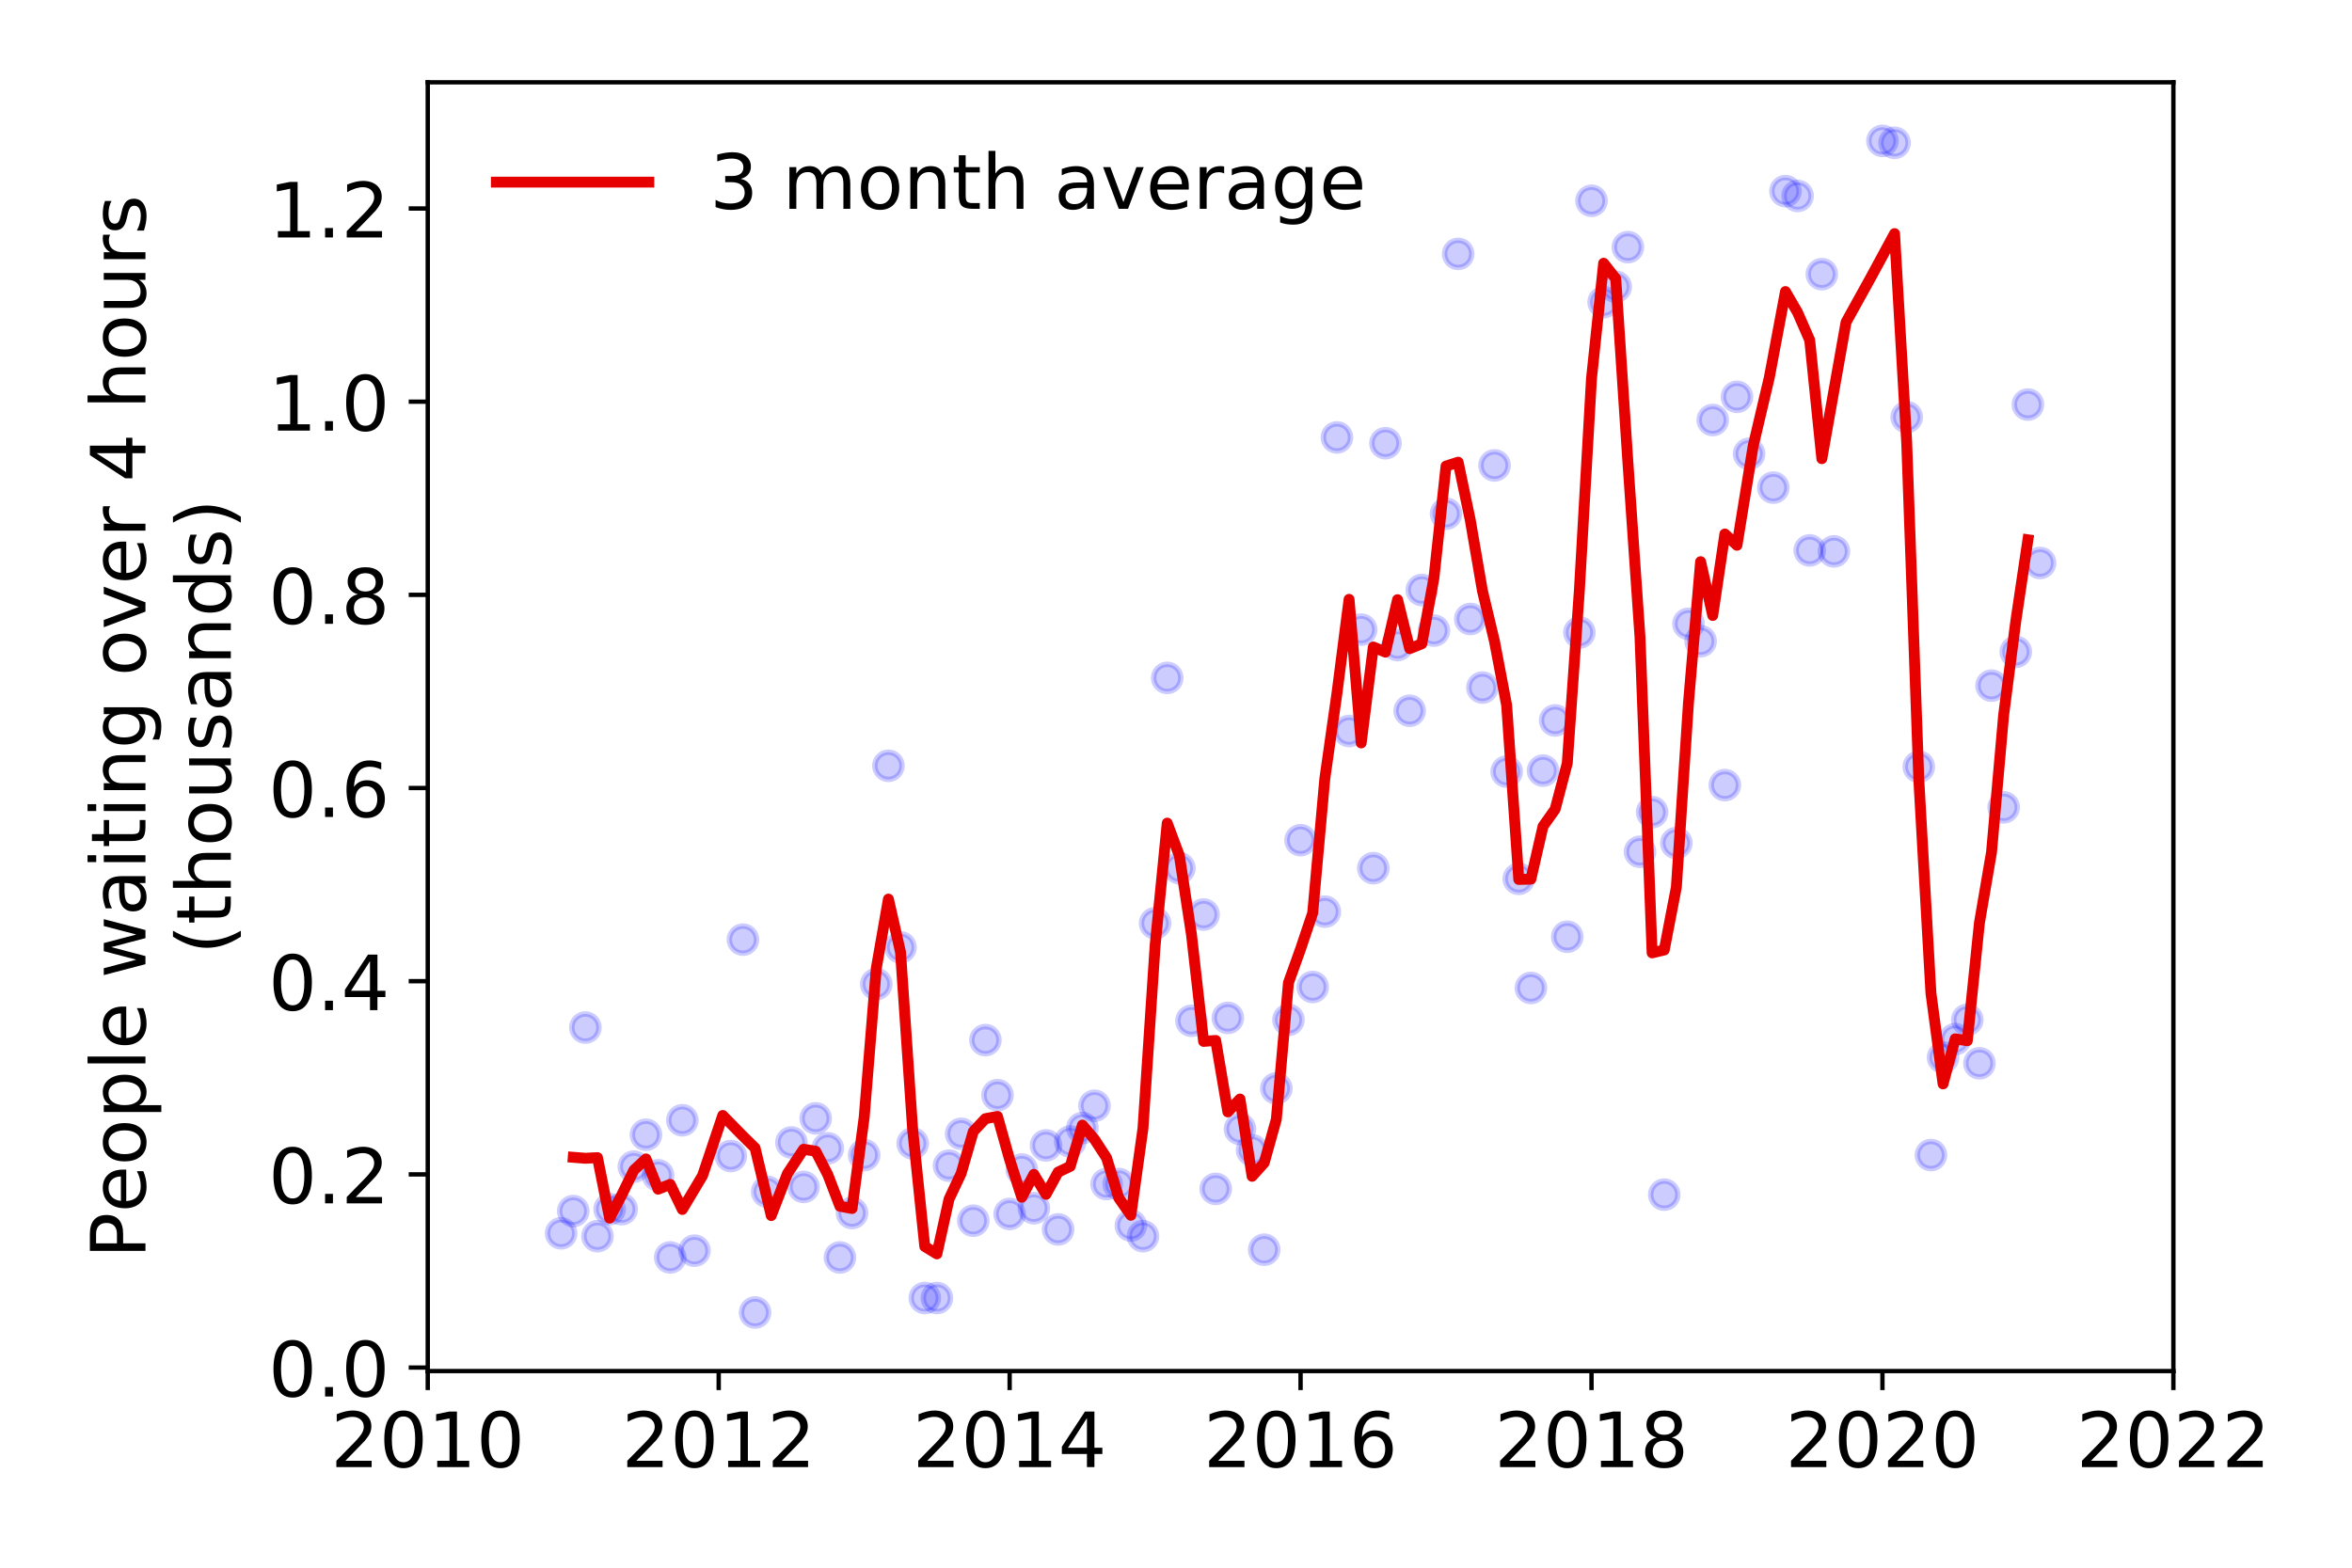 <?xml version="1.0" encoding="utf-8" standalone="no"?>
<!DOCTYPE svg PUBLIC "-//W3C//DTD SVG 1.1//EN"
  "http://www.w3.org/Graphics/SVG/1.1/DTD/svg11.dtd">
<!-- Created with matplotlib (https://matplotlib.org/) -->
<svg height="288pt" version="1.1" viewBox="0 0 432 288" width="432pt" xmlns="http://www.w3.org/2000/svg" xmlns:xlink="http://www.w3.org/1999/xlink">
 <defs>
  <style type="text/css">
*{stroke-linecap:butt;stroke-linejoin:round;}
  </style>
 </defs>
 <g id="figure_1">
  <g id="patch_1">
   <path d="M 0 288 
L 432 288 
L 432 0 
L 0 0 
z
" style="fill:#ffffff;"/>
  </g>
  <g id="axes_1">
   <g id="patch_2">
    <path d="M 78.57 251.88 
L 399.192 251.88 
L 399.192 15.12 
L 78.57 15.12 
z
" style="fill:#ffffff;"/>
   </g>
   <g id="matplotlib.axis_1">
    <g id="xtick_1">
     <g id="line2d_1">
      <defs>
       <path d="M 0 0 
L 0 3.5 
" id="mddf27a22f2" style="stroke:#000000;stroke-width:0.8;"/>
      </defs>
      <g>
       <use style="stroke:#000000;stroke-width:0.8;" x="78.57" xlink:href="#mddf27a22f2" y="251.88"/>
      </g>
     </g>
     <g id="text_1">
      <!-- 2010 -->
      <defs>
       <path d="M 19.188 8.297 
L 53.609 8.297 
L 53.609 0 
L 7.328 0 
L 7.328 8.297 
Q 12.938 14.109 22.625 23.891 
Q 32.328 33.688 34.812 36.531 
Q 39.547 41.844 41.422 45.531 
Q 43.312 49.219 43.312 52.781 
Q 43.312 58.594 39.234 62.25 
Q 35.156 65.922 28.609 65.922 
Q 23.969 65.922 18.812 64.312 
Q 13.672 62.703 7.812 59.422 
L 7.812 69.391 
Q 13.766 71.781 18.938 73 
Q 24.125 74.219 28.422 74.219 
Q 39.75 74.219 46.484 68.547 
Q 53.219 62.891 53.219 53.422 
Q 53.219 48.922 51.531 44.891 
Q 49.859 40.875 45.406 35.406 
Q 44.188 33.984 37.641 27.219 
Q 31.109 20.453 19.188 8.297 
z
" id="DejaVuSans-50"/>
       <path d="M 31.781 66.406 
Q 24.172 66.406 20.328 58.906 
Q 16.5 51.422 16.5 36.375 
Q 16.5 21.391 20.328 13.891 
Q 24.172 6.391 31.781 6.391 
Q 39.453 6.391 43.281 13.891 
Q 47.125 21.391 47.125 36.375 
Q 47.125 51.422 43.281 58.906 
Q 39.453 66.406 31.781 66.406 
z
M 31.781 74.219 
Q 44.047 74.219 50.516 64.516 
Q 56.984 54.828 56.984 36.375 
Q 56.984 17.969 50.516 8.266 
Q 44.047 -1.422 31.781 -1.422 
Q 19.531 -1.422 13.062 8.266 
Q 6.594 17.969 6.594 36.375 
Q 6.594 54.828 13.062 64.516 
Q 19.531 74.219 31.781 74.219 
z
" id="DejaVuSans-48"/>
       <path d="M 12.406 8.297 
L 28.516 8.297 
L 28.516 63.922 
L 10.984 60.406 
L 10.984 69.391 
L 28.422 72.906 
L 38.281 72.906 
L 38.281 8.297 
L 54.391 8.297 
L 54.391 0 
L 12.406 0 
z
" id="DejaVuSans-49"/>
      </defs>
      <g transform="translate(60.755 269.518)scale(0.14 -0.14)">
       <use xlink:href="#DejaVuSans-50"/>
       <use x="63.623" xlink:href="#DejaVuSans-48"/>
       <use x="127.246" xlink:href="#DejaVuSans-49"/>
       <use x="190.869" xlink:href="#DejaVuSans-48"/>
      </g>
     </g>
    </g>
    <g id="xtick_2">
     <g id="line2d_2">
      <g>
       <use style="stroke:#000000;stroke-width:0.8;" x="132.007" xlink:href="#mddf27a22f2" y="251.88"/>
      </g>
     </g>
     <g id="text_2">
      <!-- 2012 -->
      <g transform="translate(114.192 269.518)scale(0.14 -0.14)">
       <use xlink:href="#DejaVuSans-50"/>
       <use x="63.623" xlink:href="#DejaVuSans-48"/>
       <use x="127.246" xlink:href="#DejaVuSans-49"/>
       <use x="190.869" xlink:href="#DejaVuSans-50"/>
      </g>
     </g>
    </g>
    <g id="xtick_3">
     <g id="line2d_3">
      <g>
       <use style="stroke:#000000;stroke-width:0.8;" x="185.444" xlink:href="#mddf27a22f2" y="251.88"/>
      </g>
     </g>
     <g id="text_3">
      <!-- 2014 -->
      <defs>
       <path d="M 37.797 64.312 
L 12.891 25.391 
L 37.797 25.391 
z
M 35.203 72.906 
L 47.609 72.906 
L 47.609 25.391 
L 58.016 25.391 
L 58.016 17.188 
L 47.609 17.188 
L 47.609 0 
L 37.797 0 
L 37.797 17.188 
L 4.891 17.188 
L 4.891 26.703 
z
" id="DejaVuSans-52"/>
      </defs>
      <g transform="translate(167.629 269.518)scale(0.14 -0.14)">
       <use xlink:href="#DejaVuSans-50"/>
       <use x="63.623" xlink:href="#DejaVuSans-48"/>
       <use x="127.246" xlink:href="#DejaVuSans-49"/>
       <use x="190.869" xlink:href="#DejaVuSans-52"/>
      </g>
     </g>
    </g>
    <g id="xtick_4">
     <g id="line2d_4">
      <g>
       <use style="stroke:#000000;stroke-width:0.8;" x="238.881" xlink:href="#mddf27a22f2" y="251.88"/>
      </g>
     </g>
     <g id="text_4">
      <!-- 2016 -->
      <defs>
       <path d="M 33.016 40.375 
Q 26.375 40.375 22.484 35.828 
Q 18.609 31.297 18.609 23.391 
Q 18.609 15.531 22.484 10.953 
Q 26.375 6.391 33.016 6.391 
Q 39.656 6.391 43.531 10.953 
Q 47.406 15.531 47.406 23.391 
Q 47.406 31.297 43.531 35.828 
Q 39.656 40.375 33.016 40.375 
z
M 52.594 71.297 
L 52.594 62.312 
Q 48.875 64.062 45.094 64.984 
Q 41.312 65.922 37.594 65.922 
Q 27.828 65.922 22.672 59.328 
Q 17.531 52.734 16.797 39.406 
Q 19.672 43.656 24.016 45.922 
Q 28.375 48.188 33.594 48.188 
Q 44.578 48.188 50.953 41.516 
Q 57.328 34.859 57.328 23.391 
Q 57.328 12.156 50.688 5.359 
Q 44.047 -1.422 33.016 -1.422 
Q 20.359 -1.422 13.672 8.266 
Q 6.984 17.969 6.984 36.375 
Q 6.984 53.656 15.188 63.938 
Q 23.391 74.219 37.203 74.219 
Q 40.922 74.219 44.703 73.484 
Q 48.484 72.75 52.594 71.297 
z
" id="DejaVuSans-54"/>
      </defs>
      <g transform="translate(221.066 269.518)scale(0.14 -0.14)">
       <use xlink:href="#DejaVuSans-50"/>
       <use x="63.623" xlink:href="#DejaVuSans-48"/>
       <use x="127.246" xlink:href="#DejaVuSans-49"/>
       <use x="190.869" xlink:href="#DejaVuSans-54"/>
      </g>
     </g>
    </g>
    <g id="xtick_5">
     <g id="line2d_5">
      <g>
       <use style="stroke:#000000;stroke-width:0.8;" x="292.318" xlink:href="#mddf27a22f2" y="251.88"/>
      </g>
     </g>
     <g id="text_5">
      <!-- 2018 -->
      <defs>
       <path d="M 31.781 34.625 
Q 24.75 34.625 20.719 30.859 
Q 16.703 27.094 16.703 20.516 
Q 16.703 13.922 20.719 10.156 
Q 24.75 6.391 31.781 6.391 
Q 38.812 6.391 42.859 10.172 
Q 46.922 13.969 46.922 20.516 
Q 46.922 27.094 42.891 30.859 
Q 38.875 34.625 31.781 34.625 
z
M 21.922 38.812 
Q 15.578 40.375 12.031 44.719 
Q 8.5 49.078 8.5 55.328 
Q 8.5 64.062 14.719 69.141 
Q 20.953 74.219 31.781 74.219 
Q 42.672 74.219 48.875 69.141 
Q 55.078 64.062 55.078 55.328 
Q 55.078 49.078 51.531 44.719 
Q 48 40.375 41.703 38.812 
Q 48.828 37.156 52.797 32.312 
Q 56.781 27.484 56.781 20.516 
Q 56.781 9.906 50.312 4.234 
Q 43.844 -1.422 31.781 -1.422 
Q 19.734 -1.422 13.25 4.234 
Q 6.781 9.906 6.781 20.516 
Q 6.781 27.484 10.781 32.312 
Q 14.797 37.156 21.922 38.812 
z
M 18.312 54.391 
Q 18.312 48.734 21.844 45.562 
Q 25.391 42.391 31.781 42.391 
Q 38.141 42.391 41.719 45.562 
Q 45.312 48.734 45.312 54.391 
Q 45.312 60.062 41.719 63.234 
Q 38.141 66.406 31.781 66.406 
Q 25.391 66.406 21.844 63.234 
Q 18.312 60.062 18.312 54.391 
z
" id="DejaVuSans-56"/>
      </defs>
      <g transform="translate(274.503 269.518)scale(0.14 -0.14)">
       <use xlink:href="#DejaVuSans-50"/>
       <use x="63.623" xlink:href="#DejaVuSans-48"/>
       <use x="127.246" xlink:href="#DejaVuSans-49"/>
       <use x="190.869" xlink:href="#DejaVuSans-56"/>
      </g>
     </g>
    </g>
    <g id="xtick_6">
     <g id="line2d_6">
      <g>
       <use style="stroke:#000000;stroke-width:0.8;" x="345.755" xlink:href="#mddf27a22f2" y="251.88"/>
      </g>
     </g>
     <g id="text_6">
      <!-- 2020 -->
      <g transform="translate(327.94 269.518)scale(0.14 -0.14)">
       <use xlink:href="#DejaVuSans-50"/>
       <use x="63.623" xlink:href="#DejaVuSans-48"/>
       <use x="127.246" xlink:href="#DejaVuSans-50"/>
       <use x="190.869" xlink:href="#DejaVuSans-48"/>
      </g>
     </g>
    </g>
    <g id="xtick_7">
     <g id="line2d_7">
      <g>
       <use style="stroke:#000000;stroke-width:0.8;" x="399.192" xlink:href="#mddf27a22f2" y="251.88"/>
      </g>
     </g>
     <g id="text_7">
      <!-- 2022 -->
      <g transform="translate(381.377 269.518)scale(0.14 -0.14)">
       <use xlink:href="#DejaVuSans-50"/>
       <use x="63.623" xlink:href="#DejaVuSans-48"/>
       <use x="127.246" xlink:href="#DejaVuSans-50"/>
       <use x="190.869" xlink:href="#DejaVuSans-50"/>
      </g>
     </g>
    </g>
   </g>
   <g id="matplotlib.axis_2">
    <g id="ytick_1">
     <g id="line2d_8">
      <defs>
       <path d="M 0 0 
L -3.5 0 
" id="md54a21e71d" style="stroke:#000000;stroke-width:0.8;"/>
      </defs>
      <g>
       <use style="stroke:#000000;stroke-width:0.8;" x="78.57" xlink:href="#md54a21e71d" y="251.232"/>
      </g>
     </g>
     <g id="text_8">
      <!-- 0.0 -->
      <defs>
       <path d="M 10.688 12.406 
L 21 12.406 
L 21 0 
L 10.688 0 
z
" id="DejaVuSans-46"/>
      </defs>
      <g transform="translate(49.306 256.551)scale(0.14 -0.14)">
       <use xlink:href="#DejaVuSans-48"/>
       <use x="63.623" xlink:href="#DejaVuSans-46"/>
       <use x="95.41" xlink:href="#DejaVuSans-48"/>
      </g>
     </g>
    </g>
    <g id="ytick_2">
     <g id="line2d_9">
      <g>
       <use style="stroke:#000000;stroke-width:0.8;" x="78.57" xlink:href="#md54a21e71d" y="215.744"/>
      </g>
     </g>
     <g id="text_9">
      <!-- 0.2 -->
      <g transform="translate(49.306 221.063)scale(0.14 -0.14)">
       <use xlink:href="#DejaVuSans-48"/>
       <use x="63.623" xlink:href="#DejaVuSans-46"/>
       <use x="95.41" xlink:href="#DejaVuSans-50"/>
      </g>
     </g>
    </g>
    <g id="ytick_3">
     <g id="line2d_10">
      <g>
       <use style="stroke:#000000;stroke-width:0.8;" x="78.57" xlink:href="#md54a21e71d" y="180.256"/>
      </g>
     </g>
     <g id="text_10">
      <!-- 0.4 -->
      <g transform="translate(49.306 185.575)scale(0.14 -0.14)">
       <use xlink:href="#DejaVuSans-48"/>
       <use x="63.623" xlink:href="#DejaVuSans-46"/>
       <use x="95.41" xlink:href="#DejaVuSans-52"/>
      </g>
     </g>
    </g>
    <g id="ytick_4">
     <g id="line2d_11">
      <g>
       <use style="stroke:#000000;stroke-width:0.8;" x="78.57" xlink:href="#md54a21e71d" y="144.768"/>
      </g>
     </g>
     <g id="text_11">
      <!-- 0.6 -->
      <g transform="translate(49.306 150.086)scale(0.14 -0.14)">
       <use xlink:href="#DejaVuSans-48"/>
       <use x="63.623" xlink:href="#DejaVuSans-46"/>
       <use x="95.41" xlink:href="#DejaVuSans-54"/>
      </g>
     </g>
    </g>
    <g id="ytick_5">
     <g id="line2d_12">
      <g>
       <use style="stroke:#000000;stroke-width:0.8;" x="78.57" xlink:href="#md54a21e71d" y="109.279"/>
      </g>
     </g>
     <g id="text_12">
      <!-- 0.8 -->
      <g transform="translate(49.306 114.598)scale(0.14 -0.14)">
       <use xlink:href="#DejaVuSans-48"/>
       <use x="63.623" xlink:href="#DejaVuSans-46"/>
       <use x="95.41" xlink:href="#DejaVuSans-56"/>
      </g>
     </g>
    </g>
    <g id="ytick_6">
     <g id="line2d_13">
      <g>
       <use style="stroke:#000000;stroke-width:0.8;" x="78.57" xlink:href="#md54a21e71d" y="73.791"/>
      </g>
     </g>
     <g id="text_13">
      <!-- 1.0 -->
      <g transform="translate(49.306 79.11)scale(0.14 -0.14)">
       <use xlink:href="#DejaVuSans-49"/>
       <use x="63.623" xlink:href="#DejaVuSans-46"/>
       <use x="95.41" xlink:href="#DejaVuSans-48"/>
      </g>
     </g>
    </g>
    <g id="ytick_7">
     <g id="line2d_14">
      <g>
       <use style="stroke:#000000;stroke-width:0.8;" x="78.57" xlink:href="#md54a21e71d" y="38.303"/>
      </g>
     </g>
     <g id="text_14">
      <!-- 1.2 -->
      <g transform="translate(49.306 43.622)scale(0.14 -0.14)">
       <use xlink:href="#DejaVuSans-49"/>
       <use x="63.623" xlink:href="#DejaVuSans-46"/>
       <use x="95.41" xlink:href="#DejaVuSans-50"/>
      </g>
     </g>
    </g>
    <g id="text_15">
     <!-- People waiting over 4 hours -->
     <defs>
      <path d="M 19.672 64.797 
L 19.672 37.406 
L 32.078 37.406 
Q 38.969 37.406 42.719 40.969 
Q 46.484 44.531 46.484 51.125 
Q 46.484 57.672 42.719 61.234 
Q 38.969 64.797 32.078 64.797 
z
M 9.812 72.906 
L 32.078 72.906 
Q 44.344 72.906 50.609 67.359 
Q 56.891 61.812 56.891 51.125 
Q 56.891 40.328 50.609 34.812 
Q 44.344 29.297 32.078 29.297 
L 19.672 29.297 
L 19.672 0 
L 9.812 0 
z
" id="DejaVuSans-80"/>
      <path d="M 56.203 29.594 
L 56.203 25.203 
L 14.891 25.203 
Q 15.484 15.922 20.484 11.062 
Q 25.484 6.203 34.422 6.203 
Q 39.594 6.203 44.453 7.469 
Q 49.312 8.734 54.109 11.281 
L 54.109 2.781 
Q 49.266 0.734 44.188 -0.344 
Q 39.109 -1.422 33.891 -1.422 
Q 20.797 -1.422 13.156 6.188 
Q 5.516 13.812 5.516 26.812 
Q 5.516 40.234 12.766 48.109 
Q 20.016 56 32.328 56 
Q 43.359 56 49.781 48.891 
Q 56.203 41.797 56.203 29.594 
z
M 47.219 32.234 
Q 47.125 39.594 43.094 43.984 
Q 39.062 48.391 32.422 48.391 
Q 24.906 48.391 20.391 44.141 
Q 15.875 39.891 15.188 32.172 
z
" id="DejaVuSans-101"/>
      <path d="M 30.609 48.391 
Q 23.391 48.391 19.188 42.75 
Q 14.984 37.109 14.984 27.297 
Q 14.984 17.484 19.156 11.844 
Q 23.344 6.203 30.609 6.203 
Q 37.797 6.203 41.984 11.859 
Q 46.188 17.531 46.188 27.297 
Q 46.188 37.016 41.984 42.703 
Q 37.797 48.391 30.609 48.391 
z
M 30.609 56 
Q 42.328 56 49.016 48.375 
Q 55.719 40.766 55.719 27.297 
Q 55.719 13.875 49.016 6.219 
Q 42.328 -1.422 30.609 -1.422 
Q 18.844 -1.422 12.172 6.219 
Q 5.516 13.875 5.516 27.297 
Q 5.516 40.766 12.172 48.375 
Q 18.844 56 30.609 56 
z
" id="DejaVuSans-111"/>
      <path d="M 18.109 8.203 
L 18.109 -20.797 
L 9.078 -20.797 
L 9.078 54.688 
L 18.109 54.688 
L 18.109 46.391 
Q 20.953 51.266 25.266 53.625 
Q 29.594 56 35.594 56 
Q 45.562 56 51.781 48.094 
Q 58.016 40.188 58.016 27.297 
Q 58.016 14.406 51.781 6.484 
Q 45.562 -1.422 35.594 -1.422 
Q 29.594 -1.422 25.266 0.953 
Q 20.953 3.328 18.109 8.203 
z
M 48.688 27.297 
Q 48.688 37.203 44.609 42.844 
Q 40.531 48.484 33.406 48.484 
Q 26.266 48.484 22.188 42.844 
Q 18.109 37.203 18.109 27.297 
Q 18.109 17.391 22.188 11.75 
Q 26.266 6.109 33.406 6.109 
Q 40.531 6.109 44.609 11.75 
Q 48.688 17.391 48.688 27.297 
z
" id="DejaVuSans-112"/>
      <path d="M 9.422 75.984 
L 18.406 75.984 
L 18.406 0 
L 9.422 0 
z
" id="DejaVuSans-108"/>
      <path id="DejaVuSans-32"/>
      <path d="M 4.203 54.688 
L 13.188 54.688 
L 24.422 12.016 
L 35.594 54.688 
L 46.188 54.688 
L 57.422 12.016 
L 68.609 54.688 
L 77.594 54.688 
L 63.281 0 
L 52.688 0 
L 40.922 44.828 
L 29.109 0 
L 18.5 0 
z
" id="DejaVuSans-119"/>
      <path d="M 34.281 27.484 
Q 23.391 27.484 19.188 25 
Q 14.984 22.516 14.984 16.5 
Q 14.984 11.719 18.141 8.906 
Q 21.297 6.109 26.703 6.109 
Q 34.188 6.109 38.703 11.406 
Q 43.219 16.703 43.219 25.484 
L 43.219 27.484 
z
M 52.203 31.203 
L 52.203 0 
L 43.219 0 
L 43.219 8.297 
Q 40.141 3.328 35.547 0.953 
Q 30.953 -1.422 24.312 -1.422 
Q 15.922 -1.422 10.953 3.297 
Q 6 8.016 6 15.922 
Q 6 25.141 12.172 29.828 
Q 18.359 34.516 30.609 34.516 
L 43.219 34.516 
L 43.219 35.406 
Q 43.219 41.609 39.141 45 
Q 35.062 48.391 27.688 48.391 
Q 23 48.391 18.547 47.266 
Q 14.109 46.141 10.016 43.891 
L 10.016 52.203 
Q 14.938 54.109 19.578 55.047 
Q 24.219 56 28.609 56 
Q 40.484 56 46.344 49.844 
Q 52.203 43.703 52.203 31.203 
z
" id="DejaVuSans-97"/>
      <path d="M 9.422 54.688 
L 18.406 54.688 
L 18.406 0 
L 9.422 0 
z
M 9.422 75.984 
L 18.406 75.984 
L 18.406 64.594 
L 9.422 64.594 
z
" id="DejaVuSans-105"/>
      <path d="M 18.312 70.219 
L 18.312 54.688 
L 36.812 54.688 
L 36.812 47.703 
L 18.312 47.703 
L 18.312 18.016 
Q 18.312 11.328 20.141 9.422 
Q 21.969 7.516 27.594 7.516 
L 36.812 7.516 
L 36.812 0 
L 27.594 0 
Q 17.188 0 13.234 3.875 
Q 9.281 7.766 9.281 18.016 
L 9.281 47.703 
L 2.688 47.703 
L 2.688 54.688 
L 9.281 54.688 
L 9.281 70.219 
z
" id="DejaVuSans-116"/>
      <path d="M 54.891 33.016 
L 54.891 0 
L 45.906 0 
L 45.906 32.719 
Q 45.906 40.484 42.875 44.328 
Q 39.844 48.188 33.797 48.188 
Q 26.516 48.188 22.312 43.547 
Q 18.109 38.922 18.109 30.906 
L 18.109 0 
L 9.078 0 
L 9.078 54.688 
L 18.109 54.688 
L 18.109 46.188 
Q 21.344 51.125 25.703 53.562 
Q 30.078 56 35.797 56 
Q 45.219 56 50.047 50.172 
Q 54.891 44.344 54.891 33.016 
z
" id="DejaVuSans-110"/>
      <path d="M 45.406 27.984 
Q 45.406 37.75 41.375 43.109 
Q 37.359 48.484 30.078 48.484 
Q 22.859 48.484 18.828 43.109 
Q 14.797 37.75 14.797 27.984 
Q 14.797 18.266 18.828 12.891 
Q 22.859 7.516 30.078 7.516 
Q 37.359 7.516 41.375 12.891 
Q 45.406 18.266 45.406 27.984 
z
M 54.391 6.781 
Q 54.391 -7.172 48.188 -13.984 
Q 42 -20.797 29.203 -20.797 
Q 24.469 -20.797 20.266 -20.094 
Q 16.062 -19.391 12.109 -17.922 
L 12.109 -9.188 
Q 16.062 -11.328 19.922 -12.344 
Q 23.781 -13.375 27.781 -13.375 
Q 36.625 -13.375 41.016 -8.766 
Q 45.406 -4.156 45.406 5.172 
L 45.406 9.625 
Q 42.625 4.781 38.281 2.391 
Q 33.938 0 27.875 0 
Q 17.828 0 11.672 7.656 
Q 5.516 15.328 5.516 27.984 
Q 5.516 40.672 11.672 48.328 
Q 17.828 56 27.875 56 
Q 33.938 56 38.281 53.609 
Q 42.625 51.219 45.406 46.391 
L 45.406 54.688 
L 54.391 54.688 
z
" id="DejaVuSans-103"/>
      <path d="M 2.984 54.688 
L 12.5 54.688 
L 29.594 8.797 
L 46.688 54.688 
L 56.203 54.688 
L 35.688 0 
L 23.484 0 
z
" id="DejaVuSans-118"/>
      <path d="M 41.109 46.297 
Q 39.594 47.172 37.812 47.578 
Q 36.031 48 33.891 48 
Q 26.266 48 22.188 43.047 
Q 18.109 38.094 18.109 28.812 
L 18.109 0 
L 9.078 0 
L 9.078 54.688 
L 18.109 54.688 
L 18.109 46.188 
Q 20.953 51.172 25.484 53.578 
Q 30.031 56 36.531 56 
Q 37.453 56 38.578 55.875 
Q 39.703 55.766 41.062 55.516 
z
" id="DejaVuSans-114"/>
      <path d="M 54.891 33.016 
L 54.891 0 
L 45.906 0 
L 45.906 32.719 
Q 45.906 40.484 42.875 44.328 
Q 39.844 48.188 33.797 48.188 
Q 26.516 48.188 22.312 43.547 
Q 18.109 38.922 18.109 30.906 
L 18.109 0 
L 9.078 0 
L 9.078 75.984 
L 18.109 75.984 
L 18.109 46.188 
Q 21.344 51.125 25.703 53.562 
Q 30.078 56 35.797 56 
Q 45.219 56 50.047 50.172 
Q 54.891 44.344 54.891 33.016 
z
" id="DejaVuSans-104"/>
      <path d="M 8.5 21.578 
L 8.5 54.688 
L 17.484 54.688 
L 17.484 21.922 
Q 17.484 14.156 20.5 10.266 
Q 23.531 6.391 29.594 6.391 
Q 36.859 6.391 41.078 11.031 
Q 45.312 15.672 45.312 23.688 
L 45.312 54.688 
L 54.297 54.688 
L 54.297 0 
L 45.312 0 
L 45.312 8.406 
Q 42.047 3.422 37.719 1 
Q 33.406 -1.422 27.688 -1.422 
Q 18.266 -1.422 13.375 4.438 
Q 8.5 10.297 8.5 21.578 
z
M 31.109 56 
z
" id="DejaVuSans-117"/>
      <path d="M 44.281 53.078 
L 44.281 44.578 
Q 40.484 46.531 36.375 47.5 
Q 32.281 48.484 27.875 48.484 
Q 21.188 48.484 17.844 46.438 
Q 14.5 44.391 14.5 40.281 
Q 14.5 37.156 16.891 35.375 
Q 19.281 33.594 26.516 31.984 
L 29.594 31.297 
Q 39.156 29.25 43.188 25.516 
Q 47.219 21.781 47.219 15.094 
Q 47.219 7.469 41.188 3.016 
Q 35.156 -1.422 24.609 -1.422 
Q 20.219 -1.422 15.453 -0.562 
Q 10.688 0.297 5.422 2 
L 5.422 11.281 
Q 10.406 8.688 15.234 7.391 
Q 20.062 6.109 24.812 6.109 
Q 31.156 6.109 34.562 8.281 
Q 37.984 10.453 37.984 14.406 
Q 37.984 18.062 35.516 20.016 
Q 33.062 21.969 24.703 23.781 
L 21.578 24.516 
Q 13.234 26.266 9.516 29.906 
Q 5.812 33.547 5.812 39.891 
Q 5.812 47.609 11.281 51.797 
Q 16.75 56 26.812 56 
Q 31.781 56 36.172 55.266 
Q 40.578 54.547 44.281 53.078 
z
" id="DejaVuSans-115"/>
     </defs>
     <g transform="translate(26.717 231.175)rotate(-90)scale(0.14 -0.14)">
      <use xlink:href="#DejaVuSans-80"/>
      <use x="60.256" xlink:href="#DejaVuSans-101"/>
      <use x="121.779" xlink:href="#DejaVuSans-111"/>
      <use x="182.961" xlink:href="#DejaVuSans-112"/>
      <use x="246.438" xlink:href="#DejaVuSans-108"/>
      <use x="274.221" xlink:href="#DejaVuSans-101"/>
      <use x="335.744" xlink:href="#DejaVuSans-32"/>
      <use x="367.531" xlink:href="#DejaVuSans-119"/>
      <use x="449.318" xlink:href="#DejaVuSans-97"/>
      <use x="510.598" xlink:href="#DejaVuSans-105"/>
      <use x="538.381" xlink:href="#DejaVuSans-116"/>
      <use x="577.59" xlink:href="#DejaVuSans-105"/>
      <use x="605.373" xlink:href="#DejaVuSans-110"/>
      <use x="668.752" xlink:href="#DejaVuSans-103"/>
      <use x="732.229" xlink:href="#DejaVuSans-32"/>
      <use x="764.016" xlink:href="#DejaVuSans-111"/>
      <use x="825.197" xlink:href="#DejaVuSans-118"/>
      <use x="884.377" xlink:href="#DejaVuSans-101"/>
      <use x="945.9" xlink:href="#DejaVuSans-114"/>
      <use x="987.014" xlink:href="#DejaVuSans-32"/>
      <use x="1018.801" xlink:href="#DejaVuSans-52"/>
      <use x="1082.424" xlink:href="#DejaVuSans-32"/>
      <use x="1114.211" xlink:href="#DejaVuSans-104"/>
      <use x="1177.59" xlink:href="#DejaVuSans-111"/>
      <use x="1238.771" xlink:href="#DejaVuSans-117"/>
      <use x="1302.15" xlink:href="#DejaVuSans-114"/>
      <use x="1343.264" xlink:href="#DejaVuSans-115"/>
     </g>
     <!-- (thousands) -->
     <defs>
      <path d="M 31 75.875 
Q 24.469 64.656 21.281 53.656 
Q 18.109 42.672 18.109 31.391 
Q 18.109 20.125 21.312 9.062 
Q 24.516 -2 31 -13.188 
L 23.188 -13.188 
Q 15.875 -1.703 12.234 9.375 
Q 8.594 20.453 8.594 31.391 
Q 8.594 42.281 12.203 53.312 
Q 15.828 64.359 23.188 75.875 
z
" id="DejaVuSans-40"/>
      <path d="M 45.406 46.391 
L 45.406 75.984 
L 54.391 75.984 
L 54.391 0 
L 45.406 0 
L 45.406 8.203 
Q 42.578 3.328 38.25 0.953 
Q 33.938 -1.422 27.875 -1.422 
Q 17.969 -1.422 11.734 6.484 
Q 5.516 14.406 5.516 27.297 
Q 5.516 40.188 11.734 48.094 
Q 17.969 56 27.875 56 
Q 33.938 56 38.25 53.625 
Q 42.578 51.266 45.406 46.391 
z
M 14.797 27.297 
Q 14.797 17.391 18.875 11.75 
Q 22.953 6.109 30.078 6.109 
Q 37.203 6.109 41.297 11.75 
Q 45.406 17.391 45.406 27.297 
Q 45.406 37.203 41.297 42.844 
Q 37.203 48.484 30.078 48.484 
Q 22.953 48.484 18.875 42.844 
Q 14.797 37.203 14.797 27.297 
z
" id="DejaVuSans-100"/>
      <path d="M 8.016 75.875 
L 15.828 75.875 
Q 23.141 64.359 26.781 53.312 
Q 30.422 42.281 30.422 31.391 
Q 30.422 20.453 26.781 9.375 
Q 23.141 -1.703 15.828 -13.188 
L 8.016 -13.188 
Q 14.5 -2 17.703 9.062 
Q 20.906 20.125 20.906 31.391 
Q 20.906 42.672 17.703 53.656 
Q 14.5 64.656 8.016 75.875 
z
" id="DejaVuSans-41"/>
     </defs>
     <g transform="translate(42.394 175.325)rotate(-90)scale(0.14 -0.14)">
      <use xlink:href="#DejaVuSans-40"/>
      <use x="39.014" xlink:href="#DejaVuSans-116"/>
      <use x="78.223" xlink:href="#DejaVuSans-104"/>
      <use x="141.602" xlink:href="#DejaVuSans-111"/>
      <use x="202.783" xlink:href="#DejaVuSans-117"/>
      <use x="266.162" xlink:href="#DejaVuSans-115"/>
      <use x="318.262" xlink:href="#DejaVuSans-97"/>
      <use x="379.541" xlink:href="#DejaVuSans-110"/>
      <use x="442.92" xlink:href="#DejaVuSans-100"/>
      <use x="506.396" xlink:href="#DejaVuSans-115"/>
      <use x="558.496" xlink:href="#DejaVuSans-41"/>
     </g>
    </g>
   </g>
   <g id="line2d_15">
    <defs>
     <path d="M 0 2.5 
C 0.663 2.5 1.299 2.237 1.768 1.768 
C 2.237 1.299 2.5 0.663 2.5 0 
C 2.5 -0.663 2.237 -1.299 1.768 -1.768 
C 1.299 -2.237 0.663 -2.5 0 -2.5 
C -0.663 -2.5 -1.299 -2.237 -1.768 -1.768 
C -2.237 -1.299 -2.5 -0.663 -2.5 0 
C -2.5 0.663 -2.237 1.299 -1.768 1.768 
C -1.299 2.237 -0.663 2.5 0 2.5 
z
" id="m064f4f83e5" style="stroke:#0000ff;stroke-opacity:0.2;"/>
    </defs>
    <g clip-path="url(#p681b94e085)">
     <use style="fill:#0000ff;fill-opacity:0.2;stroke:#0000ff;stroke-opacity:0.2;" x="374.701" xlink:href="#m064f4f83e5" y="103.424"/>
     <use style="fill:#0000ff;fill-opacity:0.2;stroke:#0000ff;stroke-opacity:0.2;" x="372.474" xlink:href="#m064f4f83e5" y="74.323"/>
     <use style="fill:#0000ff;fill-opacity:0.2;stroke:#0000ff;stroke-opacity:0.2;" x="370.247" xlink:href="#m064f4f83e5" y="119.748"/>
     <use style="fill:#0000ff;fill-opacity:0.2;stroke:#0000ff;stroke-opacity:0.2;" x="368.021" xlink:href="#m064f4f83e5" y="148.316"/>
     <use style="fill:#0000ff;fill-opacity:0.2;stroke:#0000ff;stroke-opacity:0.2;" x="365.794" xlink:href="#m064f4f83e5" y="125.959"/>
     <use style="fill:#0000ff;fill-opacity:0.2;stroke:#0000ff;stroke-opacity:0.2;" x="363.568" xlink:href="#m064f4f83e5" y="195.338"/>
     <use style="fill:#0000ff;fill-opacity:0.2;stroke:#0000ff;stroke-opacity:0.2;" x="361.341" xlink:href="#m064f4f83e5" y="187.353"/>
     <use style="fill:#0000ff;fill-opacity:0.2;stroke:#0000ff;stroke-opacity:0.2;" x="359.115" xlink:href="#m064f4f83e5" y="190.902"/>
     <use style="fill:#0000ff;fill-opacity:0.2;stroke:#0000ff;stroke-opacity:0.2;" x="356.888" xlink:href="#m064f4f83e5" y="194.274"/>
     <use style="fill:#0000ff;fill-opacity:0.2;stroke:#0000ff;stroke-opacity:0.2;" x="354.662" xlink:href="#m064f4f83e5" y="212.195"/>
     <use style="fill:#0000ff;fill-opacity:0.2;stroke:#0000ff;stroke-opacity:0.2;" x="352.435" xlink:href="#m064f4f83e5" y="140.864"/>
     <use style="fill:#0000ff;fill-opacity:0.2;stroke:#0000ff;stroke-opacity:0.2;" x="350.209" xlink:href="#m064f4f83e5" y="76.63"/>
     <use style="fill:#0000ff;fill-opacity:0.2;stroke:#0000ff;stroke-opacity:0.2;" x="347.982" xlink:href="#m064f4f83e5" y="26.237"/>
     <use style="fill:#0000ff;fill-opacity:0.2;stroke:#0000ff;stroke-opacity:0.2;" x="345.755" xlink:href="#m064f4f83e5" y="25.882"/>
     <use style="fill:#0000ff;fill-opacity:0.2;stroke:#0000ff;stroke-opacity:0.2;" x="336.849" xlink:href="#m064f4f83e5" y="101.294"/>
     <use style="fill:#0000ff;fill-opacity:0.2;stroke:#0000ff;stroke-opacity:0.2;" x="334.623" xlink:href="#m064f4f83e5" y="50.369"/>
     <use style="fill:#0000ff;fill-opacity:0.2;stroke:#0000ff;stroke-opacity:0.2;" x="332.396" xlink:href="#m064f4f83e5" y="101.117"/>
     <use style="fill:#0000ff;fill-opacity:0.2;stroke:#0000ff;stroke-opacity:0.2;" x="330.17" xlink:href="#m064f4f83e5" y="35.996"/>
     <use style="fill:#0000ff;fill-opacity:0.2;stroke:#0000ff;stroke-opacity:0.2;" x="327.943" xlink:href="#m064f4f83e5" y="35.109"/>
     <use style="fill:#0000ff;fill-opacity:0.2;stroke:#0000ff;stroke-opacity:0.2;" x="325.717" xlink:href="#m064f4f83e5" y="89.583"/>
     <use style="fill:#0000ff;fill-opacity:0.2;stroke:#0000ff;stroke-opacity:0.2;" x="321.263" xlink:href="#m064f4f83e5" y="83.373"/>
     <use style="fill:#0000ff;fill-opacity:0.2;stroke:#0000ff;stroke-opacity:0.2;" x="319.037" xlink:href="#m064f4f83e5" y="72.904"/>
     <use style="fill:#0000ff;fill-opacity:0.2;stroke:#0000ff;stroke-opacity:0.2;" x="316.81" xlink:href="#m064f4f83e5" y="144.235"/>
     <use style="fill:#0000ff;fill-opacity:0.2;stroke:#0000ff;stroke-opacity:0.2;" x="314.584" xlink:href="#m064f4f83e5" y="77.162"/>
     <use style="fill:#0000ff;fill-opacity:0.2;stroke:#0000ff;stroke-opacity:0.2;" x="312.357" xlink:href="#m064f4f83e5" y="117.796"/>
     <use style="fill:#0000ff;fill-opacity:0.2;stroke:#0000ff;stroke-opacity:0.2;" x="310.131" xlink:href="#m064f4f83e5" y="114.602"/>
     <use style="fill:#0000ff;fill-opacity:0.2;stroke:#0000ff;stroke-opacity:0.2;" x="307.904" xlink:href="#m064f4f83e5" y="154.882"/>
     <use style="fill:#0000ff;fill-opacity:0.2;stroke:#0000ff;stroke-opacity:0.2;" x="305.678" xlink:href="#m064f4f83e5" y="219.47"/>
     <use style="fill:#0000ff;fill-opacity:0.2;stroke:#0000ff;stroke-opacity:0.2;" x="303.451" xlink:href="#m064f4f83e5" y="149.204"/>
     <use style="fill:#0000ff;fill-opacity:0.2;stroke:#0000ff;stroke-opacity:0.2;" x="301.225" xlink:href="#m064f4f83e5" y="156.479"/>
     <use style="fill:#0000ff;fill-opacity:0.2;stroke:#0000ff;stroke-opacity:0.2;" x="298.998" xlink:href="#m064f4f83e5" y="45.4"/>
     <use style="fill:#0000ff;fill-opacity:0.2;stroke:#0000ff;stroke-opacity:0.2;" x="296.771" xlink:href="#m064f4f83e5" y="52.675"/>
     <use style="fill:#0000ff;fill-opacity:0.2;stroke:#0000ff;stroke-opacity:0.2;" x="294.545" xlink:href="#m064f4f83e5" y="55.515"/>
     <use style="fill:#0000ff;fill-opacity:0.2;stroke:#0000ff;stroke-opacity:0.2;" x="292.318" xlink:href="#m064f4f83e5" y="36.883"/>
     <use style="fill:#0000ff;fill-opacity:0.2;stroke:#0000ff;stroke-opacity:0.2;" x="290.092" xlink:href="#m064f4f83e5" y="116.199"/>
     <use style="fill:#0000ff;fill-opacity:0.2;stroke:#0000ff;stroke-opacity:0.2;" x="287.865" xlink:href="#m064f4f83e5" y="172.093"/>
     <use style="fill:#0000ff;fill-opacity:0.2;stroke:#0000ff;stroke-opacity:0.2;" x="285.639" xlink:href="#m064f4f83e5" y="132.347"/>
     <use style="fill:#0000ff;fill-opacity:0.2;stroke:#0000ff;stroke-opacity:0.2;" x="283.412" xlink:href="#m064f4f83e5" y="141.574"/>
     <use style="fill:#0000ff;fill-opacity:0.2;stroke:#0000ff;stroke-opacity:0.2;" x="281.186" xlink:href="#m064f4f83e5" y="181.498"/>
     <use style="fill:#0000ff;fill-opacity:0.2;stroke:#0000ff;stroke-opacity:0.2;" x="278.959" xlink:href="#m064f4f83e5" y="161.447"/>
     <use style="fill:#0000ff;fill-opacity:0.2;stroke:#0000ff;stroke-opacity:0.2;" x="276.733" xlink:href="#m064f4f83e5" y="141.751"/>
     <use style="fill:#0000ff;fill-opacity:0.2;stroke:#0000ff;stroke-opacity:0.2;" x="274.506" xlink:href="#m064f4f83e5" y="85.502"/>
     <use style="fill:#0000ff;fill-opacity:0.2;stroke:#0000ff;stroke-opacity:0.2;" x="272.279" xlink:href="#m064f4f83e5" y="126.314"/>
     <use style="fill:#0000ff;fill-opacity:0.2;stroke:#0000ff;stroke-opacity:0.2;" x="270.053" xlink:href="#m064f4f83e5" y="113.715"/>
     <use style="fill:#0000ff;fill-opacity:0.2;stroke:#0000ff;stroke-opacity:0.2;" x="267.826" xlink:href="#m064f4f83e5" y="46.642"/>
     <use style="fill:#0000ff;fill-opacity:0.2;stroke:#0000ff;stroke-opacity:0.2;" x="265.6" xlink:href="#m064f4f83e5" y="94.374"/>
     <use style="fill:#0000ff;fill-opacity:0.2;stroke:#0000ff;stroke-opacity:0.2;" x="263.373" xlink:href="#m064f4f83e5" y="115.845"/>
     <use style="fill:#0000ff;fill-opacity:0.2;stroke:#0000ff;stroke-opacity:0.2;" x="261.147" xlink:href="#m064f4f83e5" y="108.392"/>
     <use style="fill:#0000ff;fill-opacity:0.2;stroke:#0000ff;stroke-opacity:0.2;" x="258.92" xlink:href="#m064f4f83e5" y="130.572"/>
     <use style="fill:#0000ff;fill-opacity:0.2;stroke:#0000ff;stroke-opacity:0.2;" x="256.694" xlink:href="#m064f4f83e5" y="118.506"/>
     <use style="fill:#0000ff;fill-opacity:0.2;stroke:#0000ff;stroke-opacity:0.2;" x="254.467" xlink:href="#m064f4f83e5" y="81.421"/>
     <use style="fill:#0000ff;fill-opacity:0.2;stroke:#0000ff;stroke-opacity:0.2;" x="252.241" xlink:href="#m064f4f83e5" y="159.495"/>
     <use style="fill:#0000ff;fill-opacity:0.2;stroke:#0000ff;stroke-opacity:0.2;" x="250.014" xlink:href="#m064f4f83e5" y="115.667"/>
     <use style="fill:#0000ff;fill-opacity:0.2;stroke:#0000ff;stroke-opacity:0.2;" x="247.787" xlink:href="#m064f4f83e5" y="134.298"/>
     <use style="fill:#0000ff;fill-opacity:0.2;stroke:#0000ff;stroke-opacity:0.2;" x="245.561" xlink:href="#m064f4f83e5" y="80.356"/>
     <use style="fill:#0000ff;fill-opacity:0.2;stroke:#0000ff;stroke-opacity:0.2;" x="243.334" xlink:href="#m064f4f83e5" y="167.48"/>
     <use style="fill:#0000ff;fill-opacity:0.2;stroke:#0000ff;stroke-opacity:0.2;" x="241.108" xlink:href="#m064f4f83e5" y="181.32"/>
     <use style="fill:#0000ff;fill-opacity:0.2;stroke:#0000ff;stroke-opacity:0.2;" x="238.881" xlink:href="#m064f4f83e5" y="154.349"/>
     <use style="fill:#0000ff;fill-opacity:0.2;stroke:#0000ff;stroke-opacity:0.2;" x="236.655" xlink:href="#m064f4f83e5" y="187.353"/>
     <use style="fill:#0000ff;fill-opacity:0.2;stroke:#0000ff;stroke-opacity:0.2;" x="234.428" xlink:href="#m064f4f83e5" y="199.952"/>
     <use style="fill:#0000ff;fill-opacity:0.2;stroke:#0000ff;stroke-opacity:0.2;" x="232.202" xlink:href="#m064f4f83e5" y="229.584"/>
     <use style="fill:#0000ff;fill-opacity:0.2;stroke:#0000ff;stroke-opacity:0.2;" x="229.975" xlink:href="#m064f4f83e5" y="211.308"/>
     <use style="fill:#0000ff;fill-opacity:0.2;stroke:#0000ff;stroke-opacity:0.2;" x="227.749" xlink:href="#m064f4f83e5" y="207.404"/>
     <use style="fill:#0000ff;fill-opacity:0.2;stroke:#0000ff;stroke-opacity:0.2;" x="225.522" xlink:href="#m064f4f83e5" y="186.999"/>
     <use style="fill:#0000ff;fill-opacity:0.2;stroke:#0000ff;stroke-opacity:0.2;" x="223.295" xlink:href="#m064f4f83e5" y="218.406"/>
     <use style="fill:#0000ff;fill-opacity:0.2;stroke:#0000ff;stroke-opacity:0.2;" x="221.069" xlink:href="#m064f4f83e5" y="168.012"/>
     <use style="fill:#0000ff;fill-opacity:0.2;stroke:#0000ff;stroke-opacity:0.2;" x="218.842" xlink:href="#m064f4f83e5" y="187.531"/>
     <use style="fill:#0000ff;fill-opacity:0.2;stroke:#0000ff;stroke-opacity:0.2;" x="216.616" xlink:href="#m064f4f83e5" y="159.495"/>
     <use style="fill:#0000ff;fill-opacity:0.2;stroke:#0000ff;stroke-opacity:0.2;" x="214.389" xlink:href="#m064f4f83e5" y="124.539"/>
     <use style="fill:#0000ff;fill-opacity:0.2;stroke:#0000ff;stroke-opacity:0.2;" x="212.163" xlink:href="#m064f4f83e5" y="169.609"/>
     <use style="fill:#0000ff;fill-opacity:0.2;stroke:#0000ff;stroke-opacity:0.2;" x="209.936" xlink:href="#m064f4f83e5" y="227.1"/>
     <use style="fill:#0000ff;fill-opacity:0.2;stroke:#0000ff;stroke-opacity:0.2;" x="207.71" xlink:href="#m064f4f83e5" y="225.148"/>
     <use style="fill:#0000ff;fill-opacity:0.2;stroke:#0000ff;stroke-opacity:0.2;" x="205.483" xlink:href="#m064f4f83e5" y="217.518"/>
     <use style="fill:#0000ff;fill-opacity:0.2;stroke:#0000ff;stroke-opacity:0.2;" x="203.257" xlink:href="#m064f4f83e5" y="217.518"/>
     <use style="fill:#0000ff;fill-opacity:0.2;stroke:#0000ff;stroke-opacity:0.2;" x="201.03" xlink:href="#m064f4f83e5" y="203.146"/>
     <use style="fill:#0000ff;fill-opacity:0.2;stroke:#0000ff;stroke-opacity:0.2;" x="198.803" xlink:href="#m064f4f83e5" y="207.227"/>
     <use style="fill:#0000ff;fill-opacity:0.2;stroke:#0000ff;stroke-opacity:0.2;" x="196.577" xlink:href="#m064f4f83e5" y="209.711"/>
     <use style="fill:#0000ff;fill-opacity:0.2;stroke:#0000ff;stroke-opacity:0.2;" x="194.35" xlink:href="#m064f4f83e5" y="225.858"/>
     <use style="fill:#0000ff;fill-opacity:0.2;stroke:#0000ff;stroke-opacity:0.2;" x="192.124" xlink:href="#m064f4f83e5" y="210.421"/>
     <use style="fill:#0000ff;fill-opacity:0.2;stroke:#0000ff;stroke-opacity:0.2;" x="189.897" xlink:href="#m064f4f83e5" y="221.955"/>
     <use style="fill:#0000ff;fill-opacity:0.2;stroke:#0000ff;stroke-opacity:0.2;" x="187.671" xlink:href="#m064f4f83e5" y="214.857"/>
     <use style="fill:#0000ff;fill-opacity:0.2;stroke:#0000ff;stroke-opacity:0.2;" x="185.444" xlink:href="#m064f4f83e5" y="223.019"/>
     <use style="fill:#0000ff;fill-opacity:0.2;stroke:#0000ff;stroke-opacity:0.2;" x="183.218" xlink:href="#m064f4f83e5" y="201.194"/>
     <use style="fill:#0000ff;fill-opacity:0.2;stroke:#0000ff;stroke-opacity:0.2;" x="180.991" xlink:href="#m064f4f83e5" y="191.08"/>
     <use style="fill:#0000ff;fill-opacity:0.2;stroke:#0000ff;stroke-opacity:0.2;" x="178.765" xlink:href="#m064f4f83e5" y="224.261"/>
     <use style="fill:#0000ff;fill-opacity:0.2;stroke:#0000ff;stroke-opacity:0.2;" x="176.538" xlink:href="#m064f4f83e5" y="208.292"/>
     <use style="fill:#0000ff;fill-opacity:0.2;stroke:#0000ff;stroke-opacity:0.2;" x="174.311" xlink:href="#m064f4f83e5" y="214.147"/>
     <use style="fill:#0000ff;fill-opacity:0.2;stroke:#0000ff;stroke-opacity:0.2;" x="172.085" xlink:href="#m064f4f83e5" y="238.457"/>
     <use style="fill:#0000ff;fill-opacity:0.2;stroke:#0000ff;stroke-opacity:0.2;" x="169.858" xlink:href="#m064f4f83e5" y="238.457"/>
     <use style="fill:#0000ff;fill-opacity:0.2;stroke:#0000ff;stroke-opacity:0.2;" x="167.632" xlink:href="#m064f4f83e5" y="210.066"/>
     <use style="fill:#0000ff;fill-opacity:0.2;stroke:#0000ff;stroke-opacity:0.2;" x="165.405" xlink:href="#m064f4f83e5" y="174.045"/>
     <use style="fill:#0000ff;fill-opacity:0.2;stroke:#0000ff;stroke-opacity:0.2;" x="163.179" xlink:href="#m064f4f83e5" y="140.686"/>
     <use style="fill:#0000ff;fill-opacity:0.2;stroke:#0000ff;stroke-opacity:0.2;" x="160.952" xlink:href="#m064f4f83e5" y="180.788"/>
     <use style="fill:#0000ff;fill-opacity:0.2;stroke:#0000ff;stroke-opacity:0.2;" x="158.726" xlink:href="#m064f4f83e5" y="212.195"/>
     <use style="fill:#0000ff;fill-opacity:0.2;stroke:#0000ff;stroke-opacity:0.2;" x="156.499" xlink:href="#m064f4f83e5" y="222.842"/>
     <use style="fill:#0000ff;fill-opacity:0.2;stroke:#0000ff;stroke-opacity:0.2;" x="154.273" xlink:href="#m064f4f83e5" y="231.004"/>
     <use style="fill:#0000ff;fill-opacity:0.2;stroke:#0000ff;stroke-opacity:0.2;" x="152.046" xlink:href="#m064f4f83e5" y="210.953"/>
     <use style="fill:#0000ff;fill-opacity:0.2;stroke:#0000ff;stroke-opacity:0.2;" x="149.819" xlink:href="#m064f4f83e5" y="205.452"/>
     <use style="fill:#0000ff;fill-opacity:0.2;stroke:#0000ff;stroke-opacity:0.2;" x="147.593" xlink:href="#m064f4f83e5" y="218.051"/>
     <use style="fill:#0000ff;fill-opacity:0.2;stroke:#0000ff;stroke-opacity:0.2;" x="145.366" xlink:href="#m064f4f83e5" y="209.889"/>
     <use style="fill:#0000ff;fill-opacity:0.2;stroke:#0000ff;stroke-opacity:0.2;" x="140.913" xlink:href="#m064f4f83e5" y="218.938"/>
     <use style="fill:#0000ff;fill-opacity:0.2;stroke:#0000ff;stroke-opacity:0.2;" x="138.687" xlink:href="#m064f4f83e5" y="241.118"/>
     <use style="fill:#0000ff;fill-opacity:0.2;stroke:#0000ff;stroke-opacity:0.2;" x="136.46" xlink:href="#m064f4f83e5" y="172.626"/>
     <use style="fill:#0000ff;fill-opacity:0.2;stroke:#0000ff;stroke-opacity:0.2;" x="134.234" xlink:href="#m064f4f83e5" y="212.373"/>
     <use style="fill:#0000ff;fill-opacity:0.2;stroke:#0000ff;stroke-opacity:0.2;" x="127.554" xlink:href="#m064f4f83e5" y="229.762"/>
     <use style="fill:#0000ff;fill-opacity:0.2;stroke:#0000ff;stroke-opacity:0.2;" x="125.327" xlink:href="#m064f4f83e5" y="205.807"/>
     <use style="fill:#0000ff;fill-opacity:0.2;stroke:#0000ff;stroke-opacity:0.2;" x="123.101" xlink:href="#m064f4f83e5" y="231.004"/>
     <use style="fill:#0000ff;fill-opacity:0.2;stroke:#0000ff;stroke-opacity:0.2;" x="120.874" xlink:href="#m064f4f83e5" y="215.922"/>
     <use style="fill:#0000ff;fill-opacity:0.2;stroke:#0000ff;stroke-opacity:0.2;" x="118.648" xlink:href="#m064f4f83e5" y="208.469"/>
     <use style="fill:#0000ff;fill-opacity:0.2;stroke:#0000ff;stroke-opacity:0.2;" x="116.421" xlink:href="#m064f4f83e5" y="214.325"/>
     <use style="fill:#0000ff;fill-opacity:0.2;stroke:#0000ff;stroke-opacity:0.2;" x="114.195" xlink:href="#m064f4f83e5" y="222.132"/>
     <use style="fill:#0000ff;fill-opacity:0.2;stroke:#0000ff;stroke-opacity:0.2;" x="111.968" xlink:href="#m064f4f83e5" y="222.132"/>
     <use style="fill:#0000ff;fill-opacity:0.2;stroke:#0000ff;stroke-opacity:0.2;" x="109.742" xlink:href="#m064f4f83e5" y="227.1"/>
     <use style="fill:#0000ff;fill-opacity:0.2;stroke:#0000ff;stroke-opacity:0.2;" x="107.515" xlink:href="#m064f4f83e5" y="188.773"/>
     <use style="fill:#0000ff;fill-opacity:0.2;stroke:#0000ff;stroke-opacity:0.2;" x="105.289" xlink:href="#m064f4f83e5" y="222.487"/>
     <use style="fill:#0000ff;fill-opacity:0.2;stroke:#0000ff;stroke-opacity:0.2;" x="103.062" xlink:href="#m064f4f83e5" y="226.568"/>
    </g>
   </g>
   <g id="line2d_16">
    <path clip-path="url(#p681b94e085)" d="M 372.474 99.165 
L 370.247 114.129 
L 368.021 131.341 
L 365.794 156.538 
L 363.568 169.55 
L 361.341 191.198 
L 359.115 190.843 
L 356.888 199.124 
L 354.662 182.444 
L 352.435 143.23 
L 350.209 81.244 
L 347.982 42.916 
L 343.529 51.138 
L 339.076 59.182 
L 334.623 84.26 
L 332.396 62.494 
L 330.17 57.407 
L 327.943 53.563 
L 324.974 69.355 
L 322.006 81.953 
L 319.037 100.171 
L 316.81 98.1 
L 314.584 113.065 
L 312.357 103.187 
L 310.131 129.094 
L 307.904 162.985 
L 305.678 174.519 
L 303.451 175.051 
L 301.225 117.028 
L 298.998 84.851 
L 296.771 51.197 
L 294.545 48.358 
L 292.318 69.532 
L 290.092 108.392 
L 287.865 140.213 
L 285.639 148.671 
L 283.412 151.806 
L 281.186 161.506 
L 278.959 161.565 
L 276.733 129.567 
L 274.506 117.856 
L 272.279 108.51 
L 270.053 95.557 
L 267.826 84.911 
L 265.6 85.62 
L 263.373 106.204 
L 261.147 118.27 
L 258.92 119.157 
L 256.694 110.166 
L 254.467 119.807 
L 252.241 118.861 
L 250.014 136.487 
L 247.787 110.107 
L 245.561 127.378 
L 243.334 143.052 
L 241.108 167.717 
L 238.881 174.341 
L 236.655 180.552 
L 234.428 205.63 
L 232.202 213.615 
L 229.975 216.099 
L 227.749 201.904 
L 225.522 204.27 
L 223.295 191.139 
L 221.069 191.316 
L 218.842 171.679 
L 216.616 157.188 
L 214.389 151.215 
L 212.163 173.75 
L 209.936 207.286 
L 207.71 223.256 
L 205.483 220.062 
L 203.257 212.728 
L 201.03 209.297 
L 198.803 206.695 
L 196.577 214.265 
L 194.35 215.33 
L 192.124 219.411 
L 189.897 215.744 
L 187.671 219.944 
L 185.444 213.023 
L 183.218 205.098 
L 180.991 205.512 
L 178.765 207.878 
L 176.538 215.567 
L 174.311 220.298 
L 172.085 230.353 
L 169.858 228.993 
L 167.632 207.523 
L 165.405 174.933 
L 163.179 165.173 
L 160.952 177.89 
L 158.726 205.275 
L 156.499 222.014 
L 154.273 221.6 
L 152.046 215.803 
L 149.819 211.485 
L 147.593 211.131 
L 144.624 215.626 
L 141.655 223.315 
L 138.687 210.894 
L 136.46 208.706 
L 132.749 204.92 
L 129.038 215.981 
L 125.327 222.191 
L 123.101 217.578 
L 120.874 218.465 
L 118.648 212.905 
L 116.421 214.975 
L 114.195 219.529 
L 111.968 223.788 
L 109.742 212.668 
L 107.515 212.787 
L 105.289 212.609 
" style="fill:none;stroke:#e60000;stroke-linecap:square;stroke-width:2;"/>
   </g>
   <g id="patch_3">
    <path d="M 78.57 251.88 
L 78.57 15.12 
" style="fill:none;stroke:#000000;stroke-linecap:square;stroke-linejoin:miter;stroke-width:0.8;"/>
   </g>
   <g id="patch_4">
    <path d="M 399.192 251.88 
L 399.192 15.12 
" style="fill:none;stroke:#000000;stroke-linecap:square;stroke-linejoin:miter;stroke-width:0.8;"/>
   </g>
   <g id="patch_5">
    <path d="M 78.57 251.88 
L 399.192 251.88 
" style="fill:none;stroke:#000000;stroke-linecap:square;stroke-linejoin:miter;stroke-width:0.8;"/>
   </g>
   <g id="patch_6">
    <path d="M 78.57 15.12 
L 399.192 15.12 
" style="fill:none;stroke:#000000;stroke-linecap:square;stroke-linejoin:miter;stroke-width:0.8;"/>
   </g>
   <g id="legend_1">
    <g id="line2d_17">
     <path d="M 91.17 33.458 
L 119.17 33.458 
" style="fill:none;stroke:#e60000;stroke-linecap:square;stroke-width:2;"/>
    </g>
    <g id="line2d_18"/>
    <g id="text_16">
     <!-- 3 month average -->
     <defs>
      <path d="M 40.578 39.312 
Q 47.656 37.797 51.625 33 
Q 55.609 28.219 55.609 21.188 
Q 55.609 10.406 48.188 4.484 
Q 40.766 -1.422 27.094 -1.422 
Q 22.516 -1.422 17.656 -0.516 
Q 12.797 0.391 7.625 2.203 
L 7.625 11.719 
Q 11.719 9.328 16.594 8.109 
Q 21.484 6.891 26.812 6.891 
Q 36.078 6.891 40.938 10.547 
Q 45.797 14.203 45.797 21.188 
Q 45.797 27.641 41.281 31.266 
Q 36.766 34.906 28.719 34.906 
L 20.219 34.906 
L 20.219 43.016 
L 29.109 43.016 
Q 36.375 43.016 40.234 45.922 
Q 44.094 48.828 44.094 54.297 
Q 44.094 59.906 40.109 62.906 
Q 36.141 65.922 28.719 65.922 
Q 24.656 65.922 20.016 65.031 
Q 15.375 64.156 9.812 62.312 
L 9.812 71.094 
Q 15.438 72.656 20.344 73.438 
Q 25.25 74.219 29.594 74.219 
Q 40.828 74.219 47.359 69.109 
Q 53.906 64.016 53.906 55.328 
Q 53.906 49.266 50.438 45.094 
Q 46.969 40.922 40.578 39.312 
z
" id="DejaVuSans-51"/>
      <path d="M 52 44.188 
Q 55.375 50.25 60.062 53.125 
Q 64.75 56 71.094 56 
Q 79.641 56 84.281 50.016 
Q 88.922 44.047 88.922 33.016 
L 88.922 0 
L 79.891 0 
L 79.891 32.719 
Q 79.891 40.578 77.094 44.375 
Q 74.312 48.188 68.609 48.188 
Q 61.625 48.188 57.562 43.547 
Q 53.516 38.922 53.516 30.906 
L 53.516 0 
L 44.484 0 
L 44.484 32.719 
Q 44.484 40.625 41.703 44.406 
Q 38.922 48.188 33.109 48.188 
Q 26.219 48.188 22.156 43.531 
Q 18.109 38.875 18.109 30.906 
L 18.109 0 
L 9.078 0 
L 9.078 54.688 
L 18.109 54.688 
L 18.109 46.188 
Q 21.188 51.219 25.484 53.609 
Q 29.781 56 35.688 56 
Q 41.656 56 45.828 52.969 
Q 50 49.953 52 44.188 
z
" id="DejaVuSans-109"/>
     </defs>
     <g transform="translate(130.37 38.358)scale(0.14 -0.14)">
      <use xlink:href="#DejaVuSans-51"/>
      <use x="63.623" xlink:href="#DejaVuSans-32"/>
      <use x="95.41" xlink:href="#DejaVuSans-109"/>
      <use x="192.822" xlink:href="#DejaVuSans-111"/>
      <use x="254.004" xlink:href="#DejaVuSans-110"/>
      <use x="317.383" xlink:href="#DejaVuSans-116"/>
      <use x="356.592" xlink:href="#DejaVuSans-104"/>
      <use x="419.971" xlink:href="#DejaVuSans-32"/>
      <use x="451.758" xlink:href="#DejaVuSans-97"/>
      <use x="513.037" xlink:href="#DejaVuSans-118"/>
      <use x="572.217" xlink:href="#DejaVuSans-101"/>
      <use x="633.74" xlink:href="#DejaVuSans-114"/>
      <use x="674.854" xlink:href="#DejaVuSans-97"/>
      <use x="736.133" xlink:href="#DejaVuSans-103"/>
      <use x="799.609" xlink:href="#DejaVuSans-101"/>
     </g>
    </g>
   </g>
  </g>
 </g>
 <defs>
  <clipPath id="p681b94e085">
   <rect height="236.76" width="320.623" x="78.57" y="15.12"/>
  </clipPath>
 </defs>
</svg>

